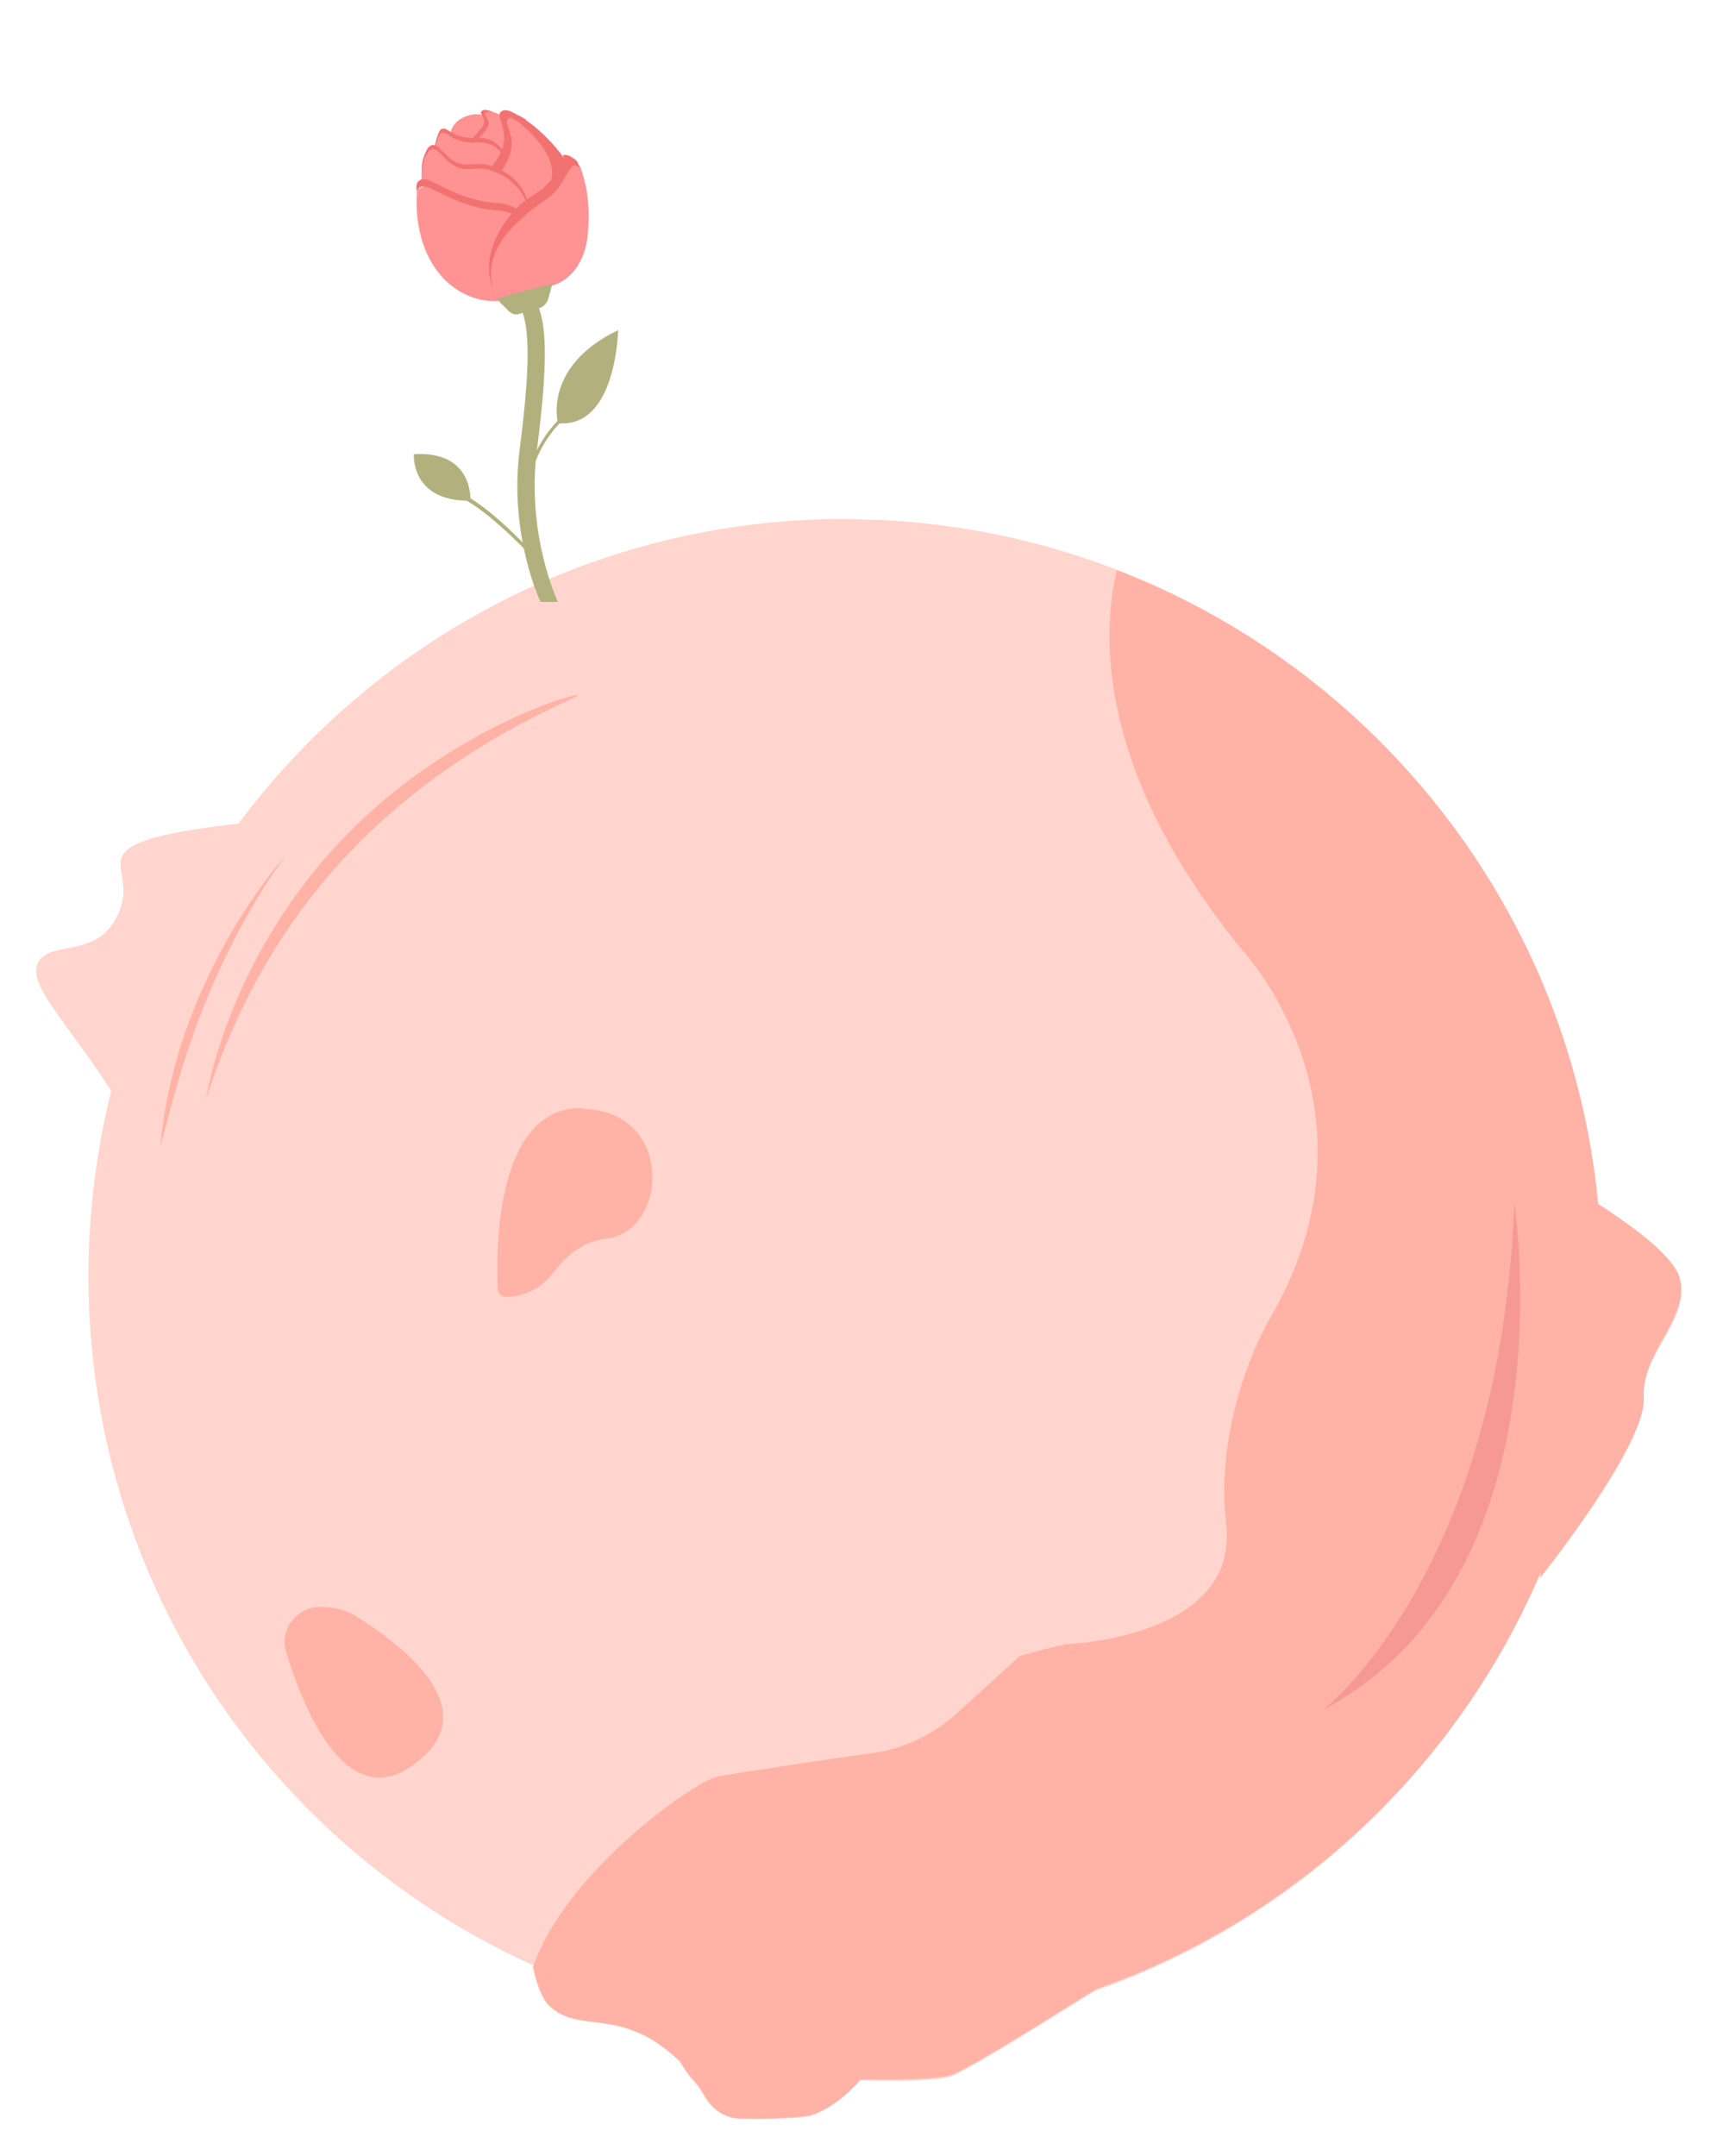 <?xml version="1.0" encoding="utf-8"?>
<!-- Generator: Adobe Illustrator 21.0.0, SVG Export Plug-In . SVG Version: 6.00 Build 0)  -->
<svg version="1.1" id="레이어_1" xmlns="http://www.w3.org/2000/svg" xmlns:xlink="http://www.w3.org/1999/xlink" x="0px"
	 y="0px" viewBox="0 0 189 236.4" style="enable-background:new 0 0 189 236.4;" xml:space="preserve">
<style type="text/css">
	.st0{fill:#FFD5CD;}
	.st1{fill:#FFB2A5;}
	.st2{fill:#FF9292;}
	.st3{fill:#F27272;}
	.st4{fill:#B2B17E;}
	.st5{clip-path:url(#SVGID_2_);fill:#FFB2A5;}
	.st6{fill:#F69994;}
</style>
<g>
	<path class="st0" d="M184.3,140.5c-0.6-2.5-5-5.7-9-8.3c-3.8-41.1-37.6-73.5-79.3-75.2c-1.1,0-2.2-0.1-3.3-0.1
		c-27.2,0-51.4,13.1-66.5,33.4c-3.5,0.4-6.9,0.9-9.1,1.5c-5.8,1.6-3.1,3.2-3.5,6.5c0,0-0.2,1.7-1.3,3.1c-2.4,3.4-6.8,1.9-8,4
		c-1.2,2.2,2.4,5.8,6.8,12.3c0.4,0.6,0.8,1.2,1.2,1.8c-1.6,6.5-2.5,13.3-2.5,20.3c0,33.7,20,62.6,48.8,75.6l-0.1,0
		c0.5,2.4,1.2,3.9,2,4.5c2.5,2.2,5.5,1,9.6,2.8c2.1,0.9,3.6,2.3,4.5,3.1c1.7,2.8,1.3,1.4,2.9,4.1c0.8,1.3,2.2,2.2,3.8,2.2
		c1.9,0.1,3.5,0,4.7,0c2.1-0.1,2.6-0.2,3-0.3c3.1-1,5.4-3.9,5.4-3.9s8.4,0.3,10.2-0.5c3.3-1.5,12.8-7.6,15.6-9.3
		c22-7.7,39.7-24.4,48.8-45.7v0.5c0,0,11.7-14.6,11.3-19.6C180,148.5,185.3,144.8,184.3,140.5z"/>
	<path class="st0" d="M78.6,194.9c2.2-0.4,11.3-1.8,17.2-2.6c3.4-0.5,6.5-2,9-4.3l6.5-5.9c2-1.8,4.3-3.2,6.9-4
		c4.9-1.4,7.8-4.2,9.5-7c2.2-3.5,2.9-7.8,2.1-11.9c-1-5.4-2.8-16.7-0.6-20.7c3-5.3,0.5-19.7-1.3-23.7c-7.7-16.4-20.3-22.4-25.5-27.2
		c-0.9-0.9-1.7-1.8-2.4-2.8c-5-7.2-6.4-14-6.3-19.7c0.1-2.9,0.9-5.6,2.2-8c-1.1,0-2.2-0.1-3.3-0.1c-27.2,0-51.4,13.1-66.5,33.4
		c-3.5,0.4-6.9,0.9-9.1,1.5c-5.8,1.6-3.1,3.2-3.5,6.5c0,0-0.2,1.7-1.3,3.1c-2.4,3.4-6.8,1.9-8,4c-1.2,2.2,2.4,5.8,6.8,12.3
		c0.4,0.6,0.8,1.2,1.2,1.8c-1.6,6.5-2.5,13.3-2.5,20.3c0,33.7,20,62.6,48.8,75.6c0.4,0.2,0.7,0.3,1.1,0.5
		C63.2,205.8,76.2,195.3,78.6,194.9"/>
	<path class="st0" d="M184.3,140.5c-0.6-2.5-5-5.7-9-8.3c-3.8-41.1-37.6-73.5-79.3-75.2c-1.4,2.4-2.2,5.1-2.2,8
		c-0.1,5.7,1.4,12.5,6.3,19.7c0.7,1,1.5,2,2.4,2.8c5.1,4.8,17.8,10.8,25.5,27.2c1.9,4,4.3,18.3,1.3,23.7c-2.3,4-0.5,15.3,0.6,20.7
		c0.8,4.1,0.1,8.3-2.1,11.9c-1.8,2.8-4.7,5.6-9.5,7c-2.6,0.8-4.9,2.2-6.9,4l-6.5,5.9c-2.5,2.3-5.7,3.8-9,4.3
		c-5.9,0.8-15,2.2-17.2,2.6c-2.5,0.5-15.4,10.9-19.1,21.3c-0.4-0.2-0.7-0.3-1.1-0.5l-0.1,0c0.5,2.4,1.2,3.9,2,4.5
		c2.5,2.2,5.5,1,9.6,2.8c2.1,0.9,3.6,2.3,4.5,3.1c1.7,2.8,1.3,1.4,2.9,4.1c0.8,1.3,2.2,2.2,3.8,2.2c1.9,0.1,3.5,0,4.7,0
		c2.1-0.1,2.6-0.2,3-0.3c3.1-1,5.4-3.9,5.4-3.9s8.4,0.3,10.2-0.5c3.3-1.5,12.8-7.6,15.6-9.3c22-7.7,39.7-24.4,48.8-45.7v0.5
		c0,0,11.7-14.6,11.3-19.6C180,148.5,185.3,144.8,184.3,140.5"/>
	<path class="st1" d="M63.7,121.5c-9.4,0-9.3,15.9-9.1,19.8c0,0.5,0.4,0.9,0.9,0.9c1.8,0,3.6-0.8,4.8-2.2l1-1.2
		c1.3-1.6,3.2-2.8,5.3-3c6.7-0.9,7.3-13.9-2.5-14.2C63.9,121.5,63.8,121.5,63.7,121.5"/>
	<path class="st1" d="M35.1,176.2c-2.6,0-4.5,2.5-3.7,5c1.6,5.2,5,13.7,10.2,13.7c1,0,2.1-0.3,3.3-1.1c9.5-6.3-1.8-14-5.7-16.5
		C37.8,176.4,36.4,176.2,35.1,176.2C35.2,176.2,35.1,176.2,35.1,176.2"/>
	<path class="st2" d="M49.3,15.8c0,0-0.3-1.9,1.3-2.8c2.3-1.3,3.8,0.5,3.8,0.5l-1.2,3.9L49.3,15.8z"/>
	<path class="st2" d="M52.1,17.8c-0.2-1-0.1-1.7,0.1-2.1c0.4-0.9,1.2-1.2,1.4-2.1c0.1-0.5-0.5-0.9-0.3-1.2c0.4-0.5,1.6,0.2,2.5,0.7
		c1.1,0.6,1.8,1.4,2.1,1.9l-0.7,3.6L52.1,17.8z"/>
	<path class="st3" d="M52.2,15.7c0.4-0.9,1.2-1.2,1.4-2.1c0.1-0.5-0.5-0.9-0.3-1.2c0.2-0.2,0.6-0.2,1.1,0c-0.7-0.3-1.3-0.5-1.6-0.2
		c-0.2,0.3,0.4,0.7,0.3,1.2c-0.2,0.9-1,1.2-1.4,2.1c-0.2,0.4-0.4,1.1-0.1,2.1l0.4,0.1C51.9,16.7,52,16.1,52.2,15.7z"/>
	<path class="st2" d="M52.1,20.2l-3.4-0.5c-0.3-0.3-0.6-0.5-0.7-0.8c-0.8-1.4-0.3-3.1,0.2-4c0.1-0.3,0.5-0.4,0.8-0.2
		c0.3,0.2,0.6,0.4,1.1,0.6c1.5,0.6,2.5,0.1,3.6,0.5c0.7,0.3,1.7,1,2.4,3.1L52.1,20.2z"/>
	<path class="st3" d="M48.2,14.9c0.1-0.3,0.5-0.4,0.8-0.2c0.3,0.2,0.6,0.4,1.1,0.6c1.5,0.6,2.5,0.1,3.6,0.5c0.7,0.2,1.5,0.9,2.2,2.7
		l0.2-0.1c-0.7-2.1-1.7-2.8-2.4-3.1c-1.1-0.4-2.1,0.1-3.6-0.5c-0.4-0.2-0.8-0.4-1.1-0.6c-0.3-0.2-0.7-0.1-0.8,0.2
		c-0.3,0.6-0.6,1.6-0.6,2.6C47.7,16.2,47.9,15.4,48.2,14.9z"/>
	<path class="st3" d="M57.8,13.2c-0.2-0.2-1.4-0.8-1.6-0.9c-0.6-0.3-1-0.3-1.3,0c-0.4,0.4,0.5,1.5,0.4,3.1c-0.1,0.9-0.5,1.6-0.8,2.1
		c-0.7,1.1-1.6,1.8-2.1,2.2c1.8,2.2,3.6,4.4,5.4,6.6l0.1-0.1c-1.7-2-3.3-4.1-5-6.1c0.5-0.4,1.4-1.1,2.1-2.2c0.3-0.6,0.7-1.2,0.8-2.1
		c0.2-1.7-0.8-2.7-0.4-3.1"/>
	<path class="st2" d="M62.5,18c0.4,1.1,0.6,2.1,0.7,2.5l-4.9,6.2c-1.8-2.2-3.6-4.4-5.4-6.6c0.5-0.4,1.4-1.1,2.1-2.2
		c0.3-0.6,0.7-1.2,0.8-2.1c0.2-1.7-0.8-2.7-0.4-3.1c0.1-0.1,0.2-0.1,0.3-0.1c1.7,0.7,2.7,1.7,3.3,2.3c0.4,0.4,2.6,2.9,1.9,4.5
		c-0.1,0.3-0.3,0.5-0.5,0.6c0.2-0.1,0.6-0.3,1-0.6c0.5-0.3,0.9-0.8,0.8-1.3L62.5,18z"/>
	<path class="st3" d="M58.1,13.6c0.3,0.2-1.4-0.8-1.6-0.9c-0.6-0.2-1-0.3-1.3,0c-0.4,0.4,0.5,1.5,0.4,3.1c-0.1,0.9-0.5,1.6-0.8,2.1
		c-0.7,1.1-1.6,1.8-2.1,2.2c1.8,2.2,3.6,4.4,5.4,6.6l0.1-0.1c-1.7-2-3.3-4.1-5-6.1c0.5-0.4,1.4-1.1,2.1-2.2c0.3-0.6,0.7-1.2,0.8-2.1
		c0.2-1.7-0.8-2.7-0.4-3.1C55.7,13,56.2,12.4,58.1,13.6z"/>
	<path class="st2" d="M48.6,24.1c-0.5-0.3-0.8-0.7-1.1-1c-1.3-1.7-1.6-4-0.9-5.7c0.2-0.4,0.4-0.9,0.8-1c0.7-0.2,1.2,1,2.3,1.7
		c1.6,1,2.5-0.1,4.5,0.7c0.5,0.2,2.7,1.1,3.6,3.5c0.8,2.2-0.2,4.2-0.4,4.6L48.6,24.1z"/>
	<path class="st3" d="M46.6,17.4c0.2-0.4,0.4-0.9,0.8-1c0.7-0.2,1.2,1,2.3,1.7c1.6,1,2.5-0.1,4.5,0.7c0.5,0.2,2.7,1.1,3.6,3.5
		c0.2,0.5,0.3,1,0.3,1.5c0-0.6,0-1.3-0.3-2c-0.8-2.4-3.1-3.3-3.6-3.5c-2-0.8-2.9,0.3-4.5-0.7c-1.1-0.7-1.6-1.8-2.3-1.7
		c-0.4,0.1-0.6,0.5-0.8,1c-0.3,0.7-0.4,1.5-0.3,2.3C46.3,18.5,46.4,18,46.6,17.4z"/>
	<path class="st2" d="M45.7,21.8c0-0.7,0.1-1,0.3-1.1c0.8-0.7,2.5,1.1,5.9,2c2.3,0.7,2.8,0.2,4.4,0.9c2,0.9,3.2,2.5,3.9,3.8
		c-1,1.7-2.1,3.5-3.1,5.2l-2.4,0.4c-1.8,0.1-3-0.4-3.8-0.8C47.5,30.5,45.6,26.5,45.7,21.8z"/>
	<path class="st3" d="M46,20.6c0.8-0.7,2.5,1.1,5.9,2c2.3,0.7,2.8,0.2,4.4,0.9c1.8,0.8,3,2.2,3.7,3.4c0.1-0.1,0.2-0.3,0.2-0.4
		c-0.7-1.2-1.9-2.9-3.9-3.8c-1.6-0.7-2-0.2-4.4-0.9c-3.4-0.9-5.1-2.7-5.9-2c-0.2,0.1-0.4,0.4-0.3,1.1c0,0.2,0,0.3,0,0.5
		C45.7,21,45.8,20.8,46,20.6z"/>
	<path class="st2" d="M55.3,33.6c-1.1-0.9-1.3-2-1.4-2.8c-0.5-3.9,2.7-7.1,3.1-7.5c1-1,1.2-0.8,2.9-2.3c1.2-1,2.1-2,2.8-2.8
		c0.3-0.3,0.8-0.2,1,0.2c0.2,0.6,0.4,1.3,0.6,2.2c0.3,1.7,0.4,3.6,0.1,5.7c-0.4,2.7-2.1,4.8-4.3,5.1c-0.3,0.5-0.6,1-0.8,1.4
		C57.7,33.8,56.1,34.3,55.3,33.6z"/>
	<path class="st4" d="M61.7,46.1c-2.7,2.6-3.3,5.7-3.6,6.1h-0.5c0.4-0.4,1-3.4,3.6-6.1H61.7z"/>
	<path class="st4" d="M61.2,46.4c0,0-1.7-6.2,6.6-10.2C67.8,36.3,67.6,47,61.2,46.4z"/>
	<path class="st4" d="M58.3,60.5c0,0-3.9-4.3-7.1-6.1v0.5c3.1,1.8,7.1,6.1,7.1,6.1V60.5z"/>
	<path class="st4" d="M61.2,66c0,0-3.5-7.3-2.3-16.7c1.2-9.4,1.2-14.3-0.3-16.5l-1.8,0.3c1.4,2.3,1.4,6.8,0.2,16.2
		C55.8,58.8,59.3,66,59.3,66H61.2z"/>
	<path class="st4" d="M51.6,54.9c0,0,0.4-5.5-6.2-5.1C45.4,49.8,45,55,51.6,54.9z"/>
	<path class="st4" d="M57,34.4l2.1-0.6c0.5-0.1,0.8-0.5,1-0.9l0.5-1.8l-6.1,1.6l1.1,1.2C56,34.4,56.5,34.6,57,34.4z"/>
	<path class="st3" d="M53.9,30.9c-0.5-3.9,2.8-6.4,3.2-6.8c1-1,1.1-1,2.9-2.3c1.6-1.1,2-2.7,2.7-3.5c0.2-0.3,0.7-0.1,0.9,0.1
		c0-0.1,0-0.2-0.1-0.3l0,0c-0.1-0.1-0.1-0.2-0.1-0.2c0-0.1-0.2-0.4-0.6-0.6c-0.2-0.2-0.8-0.4-1-0.3c-0.1,0.1,0.1,0.3,0.1,0.6
		c0.1,0.8-0.7,1.6-2.2,2.9c-0.2,0.2-0.4,0.4-0.5,0.4c-0.2,0.2-0.4,0.3-0.7,0.5c-0.7,0.5-1,0.6-1.7,1.3c-0.4,0.4-3.6,3.6-3.1,7.5
		c0.1,0.5,0.2,1.2,0.5,1.9C54,31.8,54,31.3,53.9,30.9z"/>
	<path class="st3" d="M55.7,12.5c0,0,5.9,3.9,4.7,7.4c0,0,2-0.9,1.8-1.9C62,17,57.6,12.1,55.7,12.5z"/>
	<path class="st3" d="M55.7,13c0,0,0-0.6,1.7,0.8l0.1-0.5l-1.6-0.7l-0.3,0.2L55.7,13z"/>
	<path class="st1" d="M63.4,76.2c-1.2,0-13,3.7-23.5,13.5c-14.8,13.8-17.3,30.8-17.3,30.8c2.5-7.7,7-17.9,15.8-27.1
		C50,81.2,63.7,76.5,63.4,76.2C63.5,76.2,63.5,76.2,63.4,76.2"/>
	<path class="st1" d="M31.3,93.9c-0.1,0-7.8,8.6-11.7,21.5c-1.8,6.1-2,10.3-2,10.3c0.6-2.3,1.4-5.5,2.6-9.3c1-3.1,2.5-7.5,5.2-12.8
		C28.5,97.4,31.3,93.9,31.3,93.9C31.3,93.9,31.3,93.9,31.3,93.9"/>
	<g>
		<defs>
			<path id="SVGID_1_" d="M124.2,57.7c0,0-10.7,18.7,12,46.5c0,0,16.4,17.3,3.2,40.2c0,0-6.3,10.3-4.9,22.8
				c1.4,12.5-17.7,13.1-17.7,13.1s-15.8,3.5-18.4,7.8c-1.3,2.1-6.4,0.8-11.8-0.4c-5.6-1.3-11.6-2.6-13.9-0.1
				c-4.5,4.8-26.2,12.4-24.1,22.8c2.1,10.4,8.2,64.1,8.2,64.1L187.5,211L231,82.4L124.2,57.7"/>
		</defs>
		<clipPath id="SVGID_2_">
			<use xlink:href="#SVGID_1_"  style="overflow:visible;"/>
		</clipPath>
		<path class="st5" d="M145.1,187.5c0,0,19.5-14.8,21-55.7C166.1,131.8,172.6,173,145.1,187.5 M122.5,62.5
			c-1.7,7.3-2.1,22.2,13.7,41.6c0,0,16.4,17.3,3.2,40.2c0,0-6.3,10.3-4.9,22.8c1.4,12.5-17.7,13.1-17.7,13.1s-2,0.4-4.7,1.2
			c-0.3,0.2-0.5,0.4-0.7,0.6l-6.5,5.9c-2.5,2.3-5.7,3.8-9,4.3c-5.9,0.8-15,2.2-17.2,2.6c-2.5,0.5-16.6,10.4-20.2,20.8
			c-0.4-0.2,0.4,0.2,0.1,0l0,0l-0.1,0c0.5,2.4,1.2,3.9,2,4.5c2.5,2.2,5.5,1,9.6,2.8c2.1,0.9,3.6,2.3,4.5,3.1
			c1.7,2.8,1.3,1.4,2.9,4.1c0.8,1.3,2.2,2.2,3.8,2.2c0.7,0,1.4,0,2,0c1,0,1.9,0,2.7-0.1c2.1-0.1,2.6-0.2,3-0.3
			c3.1-1,5.4-3.9,5.4-3.9s1.3,0,3,0c2.6,0,6.1-0.1,7.2-0.6c3.3-1.5,12.8-7.6,15.6-9.3c22-7.7,39.7-24.4,48.8-45.7v0.5
			c0,0,11.3-14.2,11.3-19.4c0-0.1,0-0.1,0-0.2c0-0.2,0-0.3,0-0.5c0-4.3,4.1-7.7,4.1-11.4c0-0.4,0-0.7-0.1-1.1c-0.6-2.5-5-5.7-9-8.3
			C172.3,100.3,151.3,73.6,122.5,62.5"/>
	</g>
	<path class="st6" d="M166.1,131.8c-1.5,40.8-21,55.7-21,55.7C172.6,173,166.1,131.8,166.1,131.8"/>
</g>
</svg>
